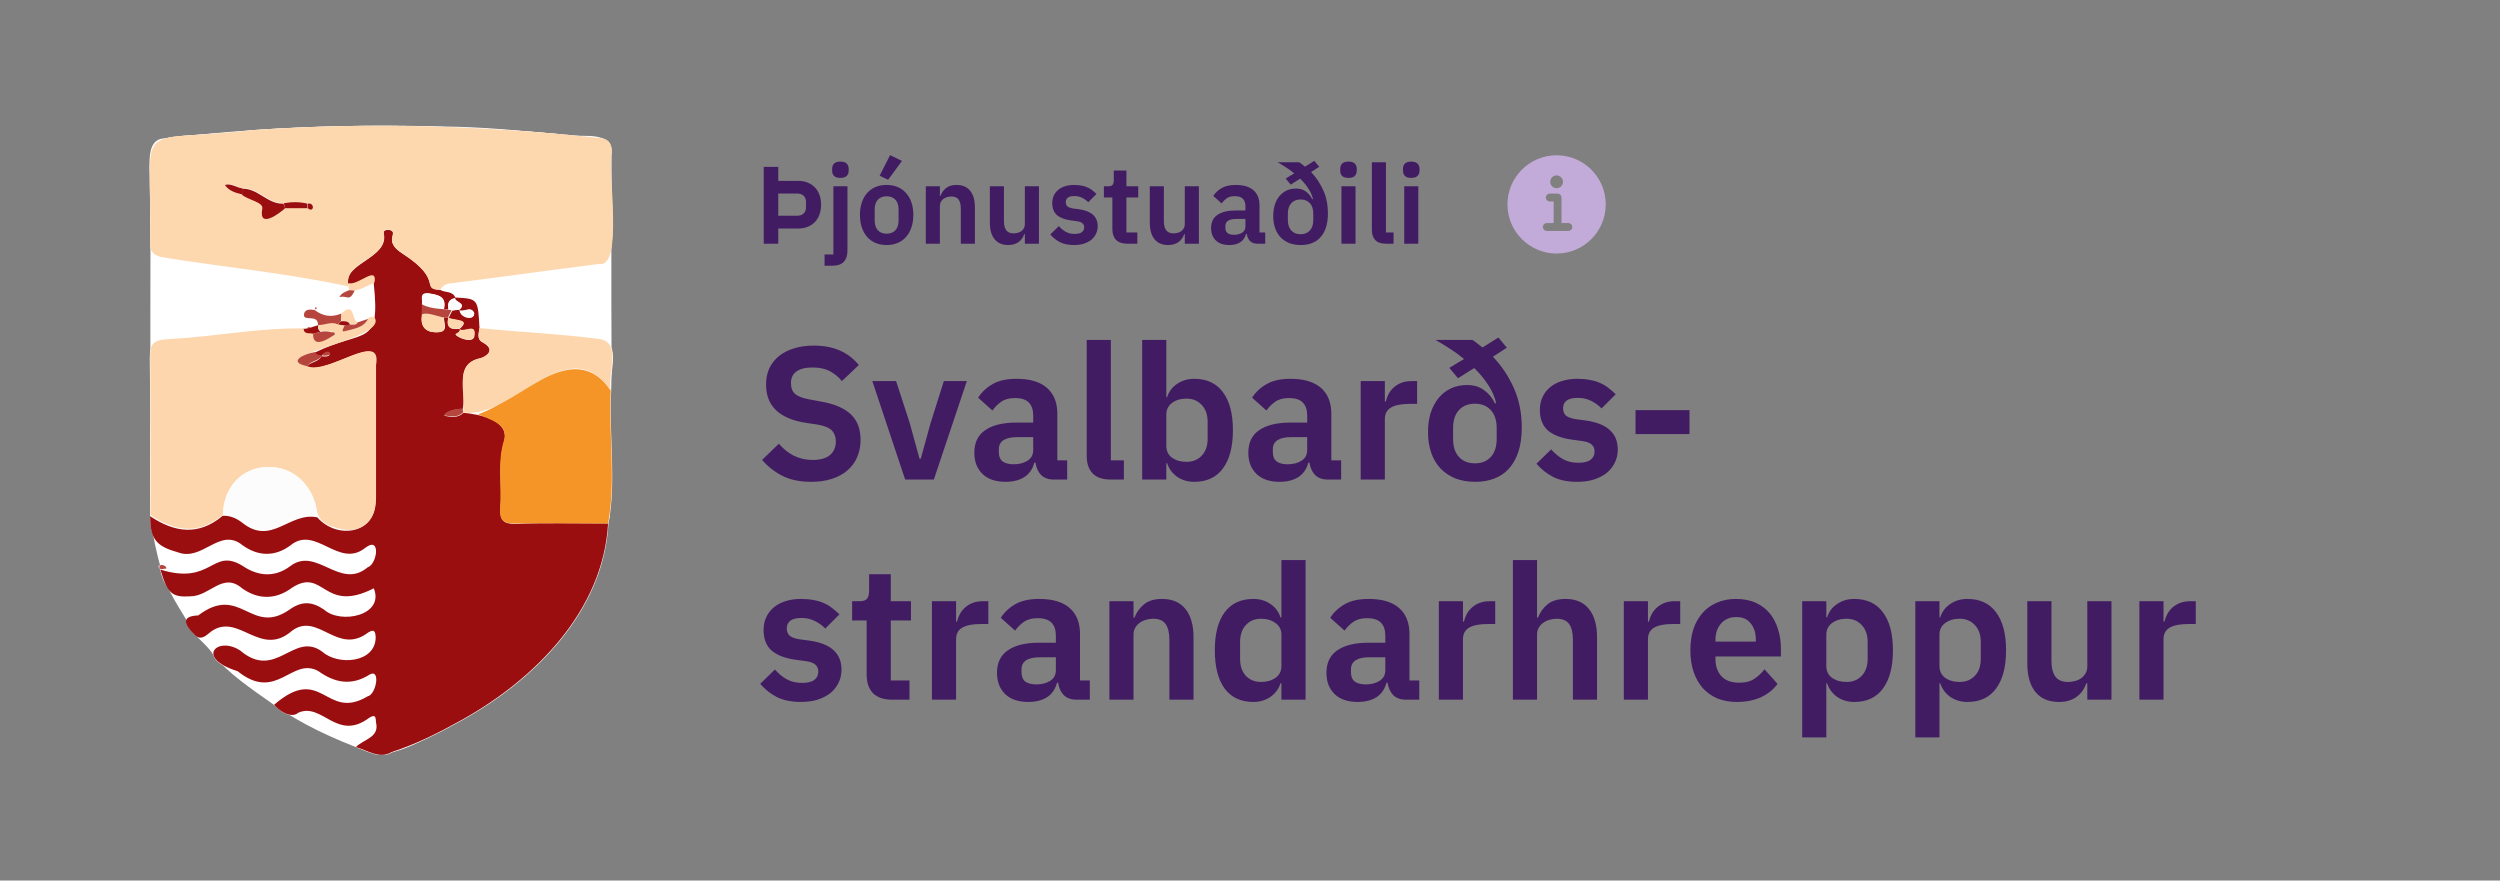 <svg width="318" height="112" viewBox="0 0 318 112" fill="none" xmlns="http://www.w3.org/2000/svg">
<rect x="0" y="0" width="318" height="112" fill="#808080" stroke="none"/>
<g clip-path="url(#clip0_2491:57913)">
<path d="M77.786 44.301C77.737 36.874 77.786 26.485 77.786 19.252C77.592 16.291 73.223 17.748 71.184 17.068C66.378 16.631 61.427 16.146 56.524 16.097C44.242 15.757 32.495 16.243 20.893 17.602C17.786 17.748 19.582 23.427 19.145 25.369C19.145 34.01 19.096 45.514 19.145 54.155L19.096 54.107C19.145 58.087 19 62.117 19.145 66.097C19.485 68.184 19.873 70.32 20.504 72.359H20.359C21.135 74.641 22.398 76.728 23.66 78.767C24.048 80.563 26.087 81.631 27.058 83.184C29.048 85.709 31.961 87.602 34.825 89.641C38.465 92.165 42.106 93.864 46.912 95.66L46.864 95.612C50.504 96.922 55.99 92.602 58.708 91.534C66.669 86.971 71.718 82.068 75.213 74.835C76.33 72.408 77.106 69.738 77.203 67.068C77.155 66.631 77.495 66.146 77.543 65.757C77.737 60.757 77.543 55.514 77.592 50.466H77.689C77.786 49.689 77.834 44.981 77.786 44.301Z" fill="white"/>
<path d="M39 41.777C33.126 41.728 27.252 42.893 21.379 43.184C19.631 43.282 19.049 43.718 19.049 45.515C19.146 52.214 19.097 58.864 19.097 65.563C19.097 68.427 19.874 69.398 22.544 70.126C25.748 71.437 27.932 66.874 30.845 69.252C32.786 70.66 34.971 70.757 36.913 69.301C40.165 66.582 43.029 72.408 46.524 69.544C48.514 68.087 47.981 71.68 46.767 72.068C43.223 74.981 40.262 69.301 36.913 71.922C32.981 75.272 30.408 69.495 27.058 71.777C25.214 73.184 23.175 73.136 21.087 72.262C20.99 71.631 19.68 71.777 20.359 72.359C21.136 76.534 24.194 76.388 26.864 74.786C28.175 73.767 29.34 73.67 30.796 74.738C34.971 78.379 37.495 72.068 41.039 74.738C43.32 76.631 45.311 75.515 47.544 74.786C49 78.233 43.369 79.398 41.233 77.505C39.68 76.437 38.369 76.388 36.816 77.505C31.864 80.903 30.699 74.107 25.214 78.233C22.932 78.33 23.466 79.447 24.777 80.709C26.524 82.068 27.738 77.796 30.845 80.272C35.019 83.67 37.349 77.893 40.699 80.078C44.34 83.282 47.883 78.718 47.786 81.049C47.786 84.301 43.029 84.689 40.99 82.893C39.728 81.971 38.514 81.825 37.252 82.796C35.019 84.495 32.786 84.398 30.553 82.796C27.689 80.951 24.728 83.718 30.214 85.418C35.214 89.447 37.058 83.573 40.505 85.418C42.592 86.971 44.728 87.311 47.01 85.854C47.738 85.369 47.786 85.854 47.835 86.388C48.175 89.155 43.757 90.272 41.961 88.816C39.874 87.311 38.029 87.262 36.136 88.913C35.748 89.252 34.825 89.107 34.922 89.689C35.408 90.369 37.058 91.534 37.981 90.709C40.99 89.301 42.835 94.398 46.961 91.388C47.786 90.806 47.835 91.34 47.883 91.971C48.272 93.864 46.33 94.058 45.311 95.078C46.864 95.563 48.32 96.631 49.874 95.709C53.029 94.689 55.99 93.184 58.854 91.582C68.078 86.437 76.767 77.748 77.398 66.631C78.418 61.194 77.447 55.32 77.738 49.738C77.301 47.748 79.243 43.67 76.379 43.233C71.281 42.553 66.136 42.311 61.039 41.825C60.748 37.99 60.748 37.99 57.883 37.845L57.932 37.893C57.592 36.971 56.621 37.262 55.99 36.874C56.33 36.194 56.913 36.097 57.592 36C63.806 35.223 69.971 34.349 76.184 33.573C79.291 34.107 77.204 21.825 77.786 19.301C77.786 18.233 77.35 17.651 76.233 17.553C61.718 16 47.058 15.515 32.398 16.534C16.427 18.33 19.34 14.544 19.097 30.806C19.049 32.165 19.631 32.602 20.845 32.796C28.66 34.107 36.573 34.786 44.34 36.485C44.388 36.631 44.388 36.777 44.388 36.922C43.951 37.165 43.417 37.311 43.175 37.796C44.146 37.505 44.388 38.476 45.117 36.971C46.087 37.019 46.718 36.243 47.592 36.048C47.786 37.505 47.738 38.913 47.592 40.369C47.301 40.272 47.01 40.32 46.816 40.612C43.903 42.214 45.796 38.087 43.466 39.883C42.204 40.417 41.087 40.223 40.019 39.398C40.165 39.349 40.262 39.301 40.408 39.252C40.311 39.204 40.262 39.155 40.165 39.107C40.117 39.204 40.068 39.349 40.068 39.447C39.485 39.349 38.806 39.349 38.709 40.029C38.66 40.952 40.505 39.883 40.505 41.34V41.388C40.165 41.485 39.874 41.583 39.534 41.68C39.291 41.534 39.146 41.631 39 41.777Z" fill="#FDFCFC"/>
<path d="M77.35 66.582C76.719 77.699 68.03 86.388 58.806 91.534C55.942 93.136 52.981 94.641 49.826 95.66C48.272 96.582 46.816 95.466 45.263 95.029C46.282 94.01 48.272 93.816 47.836 91.922C47.787 91.243 47.787 90.757 46.913 91.34C42.836 94.35 40.991 89.301 37.933 90.66C37.01 91.486 35.36 90.32 34.874 89.641C40.991 84.35 41.379 91.777 46.768 88.573C47.836 88.379 48.467 84.981 47.01 85.806C44.729 87.262 42.593 86.874 40.505 85.369C37.107 83.476 35.214 89.398 30.214 85.369C24.729 83.67 27.69 80.854 30.554 82.748C35.117 86.631 37.35 80.223 40.991 82.893C42.981 84.689 47.787 84.35 47.787 81.049C47.738 80.272 47.593 79.981 46.816 80.466C42.933 83.427 40.457 77.796 37.156 80.223C33.127 83.767 30.36 77.845 26.865 80.32C26.282 80.757 25.602 81.582 24.777 80.757C23.515 79.544 22.884 78.379 25.214 78.282C30.602 74.204 31.913 80.951 36.816 77.553C38.37 76.437 39.68 76.486 41.234 77.553C43.321 79.447 48.952 78.282 47.544 74.835C41.088 78.136 41.234 72.068 37.107 74.786C35.069 76.291 32.836 76.291 30.797 74.835C28.321 72.699 26.719 75.854 24.195 75.854C21.865 76 21.282 75.466 20.408 72.456C27.01 74.495 26.962 69.592 30.845 71.971C32.836 73.33 34.971 73.476 36.913 72.019C40.263 69.447 43.224 75.126 46.768 72.165C47.981 71.777 48.467 68.184 46.525 69.641C43.078 72.456 40.166 66.68 36.913 69.398C34.923 70.854 32.787 70.757 30.845 69.35C27.933 66.971 25.748 71.534 22.544 70.223C19.874 69.495 19.098 68.524 19.098 65.66C22.204 67.748 25.263 68.184 28.321 65.612C29.243 65.563 30.02 65.903 30.748 66.437C34.535 69.544 36.768 65.078 40.36 65.806C42.884 68.719 48.03 67.893 47.738 63.476C47.738 57.845 47.738 52.165 47.738 46.534C48.564 41.922 41.67 47.748 39.001 46.68C39.438 46 40.505 46.097 40.894 45.32C42.787 45.563 41.622 44.155 40.894 45.32C40.554 45.272 40.166 45.32 39.971 44.883C46.331 41.728 48.418 44.349 47.544 36.097C48.127 33.718 45.457 36.583 44.292 36.097C43.709 33.476 49.583 32.796 48.806 29.641C48.758 29.301 49.195 29.204 49.535 29.252C50.845 29.592 48.612 30.563 51.136 32.214C56.525 35.66 53.37 36.728 55.991 36.874C56.622 37.262 57.593 36.971 57.933 37.893C57.059 38.039 56.865 38.621 57.059 39.349C56.865 39.349 56.67 39.349 56.476 39.349C56.865 37.748 55.797 37.505 54.632 37.359C53.127 37.068 53.952 39.155 53.709 39.981C53.467 41.486 54.049 42.311 55.602 42.262C57.156 42.262 56.428 41.097 56.476 40.369C56.67 40.369 56.865 40.417 57.059 40.417C56.719 41.68 57.399 41.971 58.467 41.825C58.758 42.359 57.787 42.408 58.03 42.651C58.515 43.087 60.36 43.767 60.36 42.602C60.554 41.097 59.098 42.408 58.418 41.874C59.923 40.612 58.078 40.854 57.059 40.466C57.205 40.126 57.399 39.835 57.544 39.495C57.836 39.447 58.175 39.447 58.467 39.398C58.467 40.417 60.457 40.854 60.311 39.786C59.826 38.864 59.049 39.786 58.37 39.447C59.535 38.524 57.738 38.476 57.884 37.845C60.797 37.99 60.797 37.99 60.991 41.777C60.894 42.408 60.651 43.136 61.331 43.524C63.272 44.544 61.719 45.466 61.039 45.612C57.641 46.34 59.438 49.689 58.855 52.019C58.127 52.019 56.719 52.262 56.525 52.893C57.35 53.039 58.224 53.233 58.952 52.505C60.894 52.699 64.826 53.379 64.146 56.097C63.272 58.961 63.904 61.825 63.661 64.689C63.564 66.146 64.049 66.68 65.554 66.631C69.438 66.486 73.37 66.582 77.35 66.582Z" fill="#9B0E10"/>
<path d="M55.991 36.874C53.418 36.728 56.525 35.66 51.136 32.214C48.612 30.563 50.894 29.592 49.535 29.204C49.195 29.155 48.758 29.252 48.806 29.592C49.389 33.136 43.564 33.136 44.34 36.437C36.573 34.738 28.661 34.01 20.845 32.748C19.632 32.553 19.049 32.117 19.098 30.757C19.389 14.592 16.331 18.33 32.399 16.534C47.059 15.515 61.719 16 76.282 17.553C77.399 17.651 77.835 18.233 77.835 19.301C77.253 21.825 79.34 34.107 76.234 33.573C70.02 34.349 63.855 35.223 57.641 36C56.913 36.048 56.331 36.194 55.991 36.874ZM39.146 25.903C38.127 25.709 37.107 25.709 36.136 25.854C34.098 25.951 32.884 23.864 30.894 23.961C30.117 23.816 29.486 23.233 28.661 23.524C29.146 24.301 30.117 24.544 30.894 24.738C31.719 25.418 33.612 25.709 33.467 26.485C32.933 29.155 35.7 27.068 36.379 26.437C37.35 26.437 38.272 26.437 39.243 26.437C39.971 27.165 40.069 25.709 39.146 25.903Z" fill="#FDD7AE"/>
<path d="M47.592 40.32C49.728 43.136 33.417 45.175 39.096 46.583C41.766 47.699 48.66 41.874 47.834 46.437C47.834 52.068 47.834 57.748 47.834 63.379C47.834 66.631 45.504 68.184 42.398 67.019C40.504 66.631 40.213 64.981 39.825 63.379C37.349 56.971 28.32 58.767 28.368 65.466C25.31 68.087 22.203 67.602 19.145 65.515C19.145 58.816 19.194 52.165 19.096 45.466C19.048 43.621 19.631 43.233 21.427 43.136C27.155 42.845 32.883 41.68 38.66 41.777C38.757 42.553 39.436 42.311 39.873 42.408C39.825 44.398 41.815 43.039 42.64 42.505C42.737 42.117 41.087 41.971 40.795 42.165C40.553 41.922 40.407 41.68 40.504 41.291V41.243C41.621 41.097 42.689 40.903 43.805 41.34C43.854 41.631 43.223 42.262 43.902 42.068C44.922 41.777 46.232 41.68 46.815 40.515C47.009 40.272 47.252 40.272 47.592 40.32Z" fill="#FDD6AD"/>
<path d="M77.35 66.582C73.418 66.582 69.486 66.534 65.506 66.582C64.001 66.631 63.515 66.097 63.612 64.641C63.855 61.777 63.224 58.864 64.098 56.048C64.778 53.961 62.253 53.33 60.797 52.699C66.04 50.951 73.078 42.796 77.69 49.689C77.399 55.272 78.37 61.146 77.35 66.582Z" fill="#F59528"/>
<path d="M77.69 49.689C72.302 41.68 65.215 53.427 58.904 52.456C59.292 50.078 57.69 46.291 61.04 45.563C61.719 45.417 63.273 44.495 61.331 43.476C60.651 43.136 60.894 42.359 60.991 41.728C66.088 42.262 71.234 42.456 76.331 43.136C79.147 43.621 77.205 47.699 77.69 49.689Z" fill="#FDD6AD"/>
<path d="M42.933 41.243C42.108 40.854 41.282 41.388 40.457 41.34C40.457 39.883 38.613 40.952 38.661 40.029C38.71 39.349 39.389 39.301 40.02 39.447L39.972 39.398C41.04 40.223 42.156 40.417 43.418 39.883C43.418 40.223 43.418 40.515 43.37 40.854C43.273 40.952 43.127 41.097 42.933 41.243Z" fill="#B6463D"/>
<path d="M44.34 36.486C44.34 36.34 44.34 36.194 44.34 36C45.456 36.437 48.126 33.573 47.592 36C46.524 36.34 45.602 37.165 44.388 36.922C44.388 36.777 44.388 36.631 44.34 36.486Z" fill="#FDD6AD"/>
<path d="M43.418 40.806C43.418 40.466 43.418 40.175 43.467 39.835C45.214 38.282 44.68 40.854 45.505 40.951C45.311 41.388 44.874 41.194 44.535 41.243C44.292 40.806 43.855 40.854 43.418 40.806Z" fill="#FDD6AD"/>
<path d="M44.535 41.291C44.874 41.243 45.263 41.437 45.506 41C45.943 40.854 46.379 40.709 46.816 40.563C46.234 41.728 44.923 41.825 43.904 42.117C43.224 42.311 43.807 41.631 43.807 41.388C44.049 41.34 44.292 41.34 44.535 41.291Z" fill="#B6463D"/>
<path d="M44.387 36.922C44.63 36.922 44.873 36.922 45.116 36.971C44.387 38.476 44.193 37.505 43.174 37.796C43.416 37.262 43.95 37.117 44.387 36.922Z" fill="#B6463D"/>
<path d="M39.825 42.456C39.388 42.311 38.708 42.602 38.611 41.825C39.242 41.825 39.873 41.534 40.505 41.34C40.359 41.728 40.505 41.971 40.747 42.214C40.456 42.311 40.116 42.359 39.825 42.456Z" fill="#9B0E10"/>
<path d="M21.184 72.311C20.941 72.359 20.698 72.359 20.455 72.408C19.776 71.777 21.038 71.631 21.184 72.311Z" fill="#B6463D"/>
<path d="M39.485 41.68C39.34 41.728 39.146 41.777 39 41.825C39.146 41.631 39.291 41.534 39.485 41.68Z" fill="#B6463D"/>
<path d="M40.02 39.398C40.068 39.301 40.117 39.155 40.117 39.058C40.214 39.107 40.262 39.155 40.359 39.204C40.262 39.252 40.117 39.301 40.02 39.398C39.971 39.349 40.02 39.398 40.02 39.398Z" fill="#B6463D"/>
<path d="M28.369 65.466C28.709 57.068 39.777 57.602 40.408 65.66C36.816 64.932 34.534 69.398 30.796 66.291C30.068 65.806 29.291 65.466 28.369 65.466Z" fill="#FDFCFC"/>
<path d="M56.428 40.369C56.33 41.097 57.107 42.262 55.554 42.262C54 42.262 53.418 41.437 53.66 39.981C54.631 39.641 55.505 40.223 56.428 40.369Z" fill="#FDD7AE"/>
<path d="M53.66 38.718C53.806 38.184 53.223 37.117 54.583 37.311C55.748 37.505 56.816 37.748 56.427 39.301C55.456 39.447 54.583 39.058 53.66 38.718Z" fill="#FDFCFC"/>
<path d="M58.369 41.825C59.049 42.359 60.505 41.048 60.311 42.553C60.311 43.718 58.466 43.039 57.981 42.602C57.738 42.359 58.709 42.359 58.418 41.777L58.369 41.825Z" fill="#FDD6AD"/>
<path d="M39.096 46.583C36.427 46.048 38.708 44.981 40.067 44.786C40.261 45.175 40.65 45.175 40.99 45.223C40.553 45.951 39.533 45.854 39.096 46.583Z" fill="#B6463D"/>
<path d="M53.66 38.718C54.873 39.349 56.184 39.252 57.446 39.447C57.301 39.786 57.106 40.078 56.961 40.417C55.796 40.466 54.776 39.641 53.611 39.981C53.66 39.544 53.66 39.155 53.66 38.718Z" fill="#B6463D"/>
<path d="M57.008 40.417C58.077 40.806 59.921 40.563 58.368 41.825L58.416 41.777C57.348 41.971 56.717 41.68 57.008 40.417Z" fill="#FDD7AE"/>
<path d="M57.495 39.495C57.349 39.447 57.204 39.398 57.058 39.398C56.912 38.621 57.106 38.087 57.932 37.942L57.883 37.845C57.738 38.476 59.485 38.524 58.369 39.447L58.417 39.398C58.077 39.398 57.786 39.447 57.495 39.495Z" fill="#FDFCFC"/>
<path d="M58.855 51.971C58.855 52.117 58.904 52.311 58.904 52.456C58.176 53.184 57.35 52.942 56.477 52.845C56.719 52.214 58.127 51.971 58.855 51.971Z" fill="#B6463D"/>
<path d="M58.369 39.447C59 39.786 59.825 38.864 60.311 39.786C60.408 40.903 58.418 40.466 58.466 39.398C58.418 39.398 58.369 39.447 58.369 39.447Z" fill="#FDFCFC"/>
<path d="M40.99 45.223C41.718 44.01 42.835 45.417 40.99 45.223V45.223Z" fill="#B6463D"/>
<path d="M36.28 26.485C35.601 27.116 32.834 29.204 33.368 26.534C33.513 25.709 31.62 25.466 30.795 24.786C30.795 24.544 30.795 24.252 30.795 24.01C32.785 23.913 34.047 26 36.038 25.903C36.135 26.097 36.232 26.291 36.28 26.485Z" fill="#9B0E10"/>
<path d="M30.844 23.961C30.844 24.204 30.844 24.495 30.844 24.738C30.019 24.544 29.097 24.301 28.611 23.524C29.388 23.282 30.068 23.864 30.844 23.961Z" fill="#9B0E10"/>
<path d="M36.282 26.485C36.233 26.291 36.136 26.097 36.088 25.854C37.107 25.66 38.127 25.66 39.098 25.903C39.098 26.097 39.098 26.291 39.098 26.485C38.175 26.485 37.253 26.485 36.282 26.485Z" fill="#9B0E10"/>
<path d="M39.147 26.485C39.147 26.291 39.147 26.097 39.147 25.903C40.069 25.709 39.972 27.165 39.147 26.485Z" fill="#9B0E10"/>
<path d="M39.825 42.456C40.602 42.214 41.379 42.019 42.155 42.262C42.349 42.262 42.641 42.214 42.592 42.553C41.767 43.087 39.776 44.447 39.825 42.456Z" fill="#B6463D"/>
<path d="M44.534 41.291C44 41.437 43.466 41.388 42.98 41.243C43.126 41.097 43.272 40.952 43.417 40.854C43.854 40.854 44.291 40.806 44.534 41.291Z" fill="#9B0E10"/>
</g>
<path d="M97.148 31V21.228H98.996V23.006H101.544C101.992 23.006 102.393 23.081 102.748 23.23C103.112 23.379 103.42 23.589 103.672 23.86C103.924 24.121 104.115 24.439 104.246 24.812C104.377 25.176 104.442 25.582 104.442 26.03C104.442 26.478 104.377 26.889 104.246 27.262C104.115 27.635 103.924 27.957 103.672 28.228C103.42 28.489 103.112 28.695 102.748 28.844C102.393 28.993 101.992 29.068 101.544 29.068H98.996V31H97.148ZM98.996 27.444H101.376C101.731 27.444 102.011 27.351 102.216 27.164C102.421 26.977 102.524 26.707 102.524 26.352V25.708C102.524 25.353 102.421 25.083 102.216 24.896C102.011 24.709 101.731 24.616 101.376 24.616H98.996V27.444ZM106.005 23.692H107.797V31.882C107.797 32.498 107.643 32.969 107.335 33.296C107.027 33.632 106.537 33.8 105.865 33.8H104.885V32.372H106.005V23.692ZM106.901 22.628C106.527 22.628 106.257 22.544 106.089 22.376C105.93 22.208 105.851 21.993 105.851 21.732V21.452C105.851 21.191 105.93 20.976 106.089 20.808C106.257 20.64 106.527 20.556 106.901 20.556C107.265 20.556 107.531 20.64 107.699 20.808C107.867 20.976 107.951 21.191 107.951 21.452V21.732C107.951 21.993 107.867 22.208 107.699 22.376C107.531 22.544 107.265 22.628 106.901 22.628ZM112.772 31.168C112.249 31.168 111.778 31.079 111.358 30.902C110.947 30.725 110.593 30.468 110.294 30.132C110.005 29.796 109.781 29.395 109.622 28.928C109.463 28.452 109.384 27.92 109.384 27.332C109.384 26.744 109.463 26.217 109.622 25.75C109.781 25.283 110.005 24.887 110.294 24.56C110.593 24.224 110.947 23.967 111.358 23.79C111.778 23.613 112.249 23.524 112.772 23.524C113.295 23.524 113.766 23.613 114.186 23.79C114.606 23.967 114.961 24.224 115.25 24.56C115.549 24.887 115.777 25.283 115.936 25.75C116.095 26.217 116.174 26.744 116.174 27.332C116.174 27.92 116.095 28.452 115.936 28.928C115.777 29.395 115.549 29.796 115.25 30.132C114.961 30.468 114.606 30.725 114.186 30.902C113.766 31.079 113.295 31.168 112.772 31.168ZM112.772 29.726C113.248 29.726 113.621 29.581 113.892 29.292C114.163 29.003 114.298 28.578 114.298 28.018V26.66C114.298 26.109 114.163 25.689 113.892 25.4C113.621 25.111 113.248 24.966 112.772 24.966C112.305 24.966 111.937 25.111 111.666 25.4C111.395 25.689 111.26 26.109 111.26 26.66V28.018C111.26 28.578 111.395 29.003 111.666 29.292C111.937 29.581 112.305 29.726 112.772 29.726ZM112.968 22.866L111.89 22.348L113.22 19.73L114.732 20.472L112.968 22.866ZM117.763 31V23.692H119.555V24.91H119.625C119.774 24.518 120.007 24.191 120.325 23.93C120.651 23.659 121.099 23.524 121.669 23.524C122.425 23.524 123.003 23.771 123.405 24.266C123.806 24.761 124.007 25.465 124.007 26.38V31H122.215V26.562C122.215 26.039 122.121 25.647 121.935 25.386C121.748 25.125 121.44 24.994 121.011 24.994C120.824 24.994 120.642 25.022 120.465 25.078C120.297 25.125 120.143 25.199 120.003 25.302C119.872 25.395 119.765 25.517 119.681 25.666C119.597 25.806 119.555 25.974 119.555 26.17V31H117.763ZM130.361 29.782H130.291C130.226 29.969 130.137 30.146 130.025 30.314C129.922 30.473 129.787 30.617 129.619 30.748C129.46 30.879 129.264 30.981 129.031 31.056C128.807 31.131 128.546 31.168 128.247 31.168C127.491 31.168 126.912 30.921 126.511 30.426C126.11 29.931 125.909 29.227 125.909 28.312V23.692H127.701V28.13C127.701 28.634 127.799 29.021 127.995 29.292C128.191 29.553 128.504 29.684 128.933 29.684C129.11 29.684 129.283 29.661 129.451 29.614C129.628 29.567 129.782 29.497 129.913 29.404C130.044 29.301 130.151 29.18 130.235 29.04C130.319 28.891 130.361 28.718 130.361 28.522V23.692H132.153V31H130.361V29.782ZM136.618 31.168C135.918 31.168 135.33 31.051 134.854 30.818C134.378 30.575 133.958 30.244 133.594 29.824L134.686 28.76C134.956 29.068 135.25 29.311 135.568 29.488C135.894 29.665 136.268 29.754 136.688 29.754C137.117 29.754 137.425 29.679 137.612 29.53C137.808 29.381 137.906 29.175 137.906 28.914C137.906 28.699 137.836 28.531 137.696 28.41C137.565 28.279 137.336 28.191 137.01 28.144L136.282 28.046C135.488 27.943 134.882 27.719 134.462 27.374C134.051 27.019 133.846 26.506 133.846 25.834C133.846 25.479 133.911 25.162 134.042 24.882C134.172 24.593 134.359 24.35 134.602 24.154C134.844 23.949 135.134 23.795 135.47 23.692C135.815 23.58 136.198 23.524 136.618 23.524C136.972 23.524 137.285 23.552 137.556 23.608C137.836 23.655 138.088 23.729 138.312 23.832C138.536 23.925 138.741 24.047 138.928 24.196C139.114 24.336 139.296 24.495 139.474 24.672L138.424 25.722C138.209 25.498 137.952 25.311 137.654 25.162C137.355 25.013 137.028 24.938 136.674 24.938C136.282 24.938 135.997 25.008 135.82 25.148C135.652 25.288 135.568 25.47 135.568 25.694C135.568 25.937 135.638 26.123 135.778 26.254C135.927 26.375 136.174 26.464 136.52 26.52L137.262 26.618C138.839 26.842 139.628 27.561 139.628 28.774C139.628 29.129 139.553 29.455 139.404 29.754C139.264 30.043 139.063 30.295 138.802 30.51C138.54 30.715 138.223 30.879 137.85 31C137.486 31.112 137.075 31.168 136.618 31.168ZM143.382 31C142.766 31 142.295 30.841 141.968 30.524C141.651 30.197 141.492 29.735 141.492 29.138V25.12H140.414V23.692H140.974C141.245 23.692 141.427 23.631 141.52 23.51C141.623 23.379 141.674 23.188 141.674 22.936V21.69H143.284V23.692H144.782V25.12H143.284V29.572H144.67V31H143.382ZM150.705 29.782H150.635C150.569 29.969 150.481 30.146 150.369 30.314C150.266 30.473 150.131 30.617 149.963 30.748C149.804 30.879 149.608 30.981 149.375 31.056C149.151 31.131 148.889 31.168 148.591 31.168C147.835 31.168 147.256 30.921 146.855 30.426C146.453 29.931 146.253 29.227 146.253 28.312V23.692H148.045V28.13C148.045 28.634 148.143 29.021 148.339 29.292C148.535 29.553 148.847 29.684 149.277 29.684C149.454 29.684 149.627 29.661 149.795 29.614C149.972 29.567 150.126 29.497 150.257 29.404C150.387 29.301 150.495 29.18 150.579 29.04C150.663 28.891 150.705 28.718 150.705 28.522V23.692H152.497V31H150.705V29.782ZM159.943 31C159.551 31 159.239 30.888 159.005 30.664C158.781 30.431 158.641 30.123 158.585 29.74H158.501C158.38 30.216 158.133 30.575 157.759 30.818C157.386 31.051 156.924 31.168 156.373 31.168C155.627 31.168 155.053 30.972 154.651 30.58C154.25 30.188 154.049 29.665 154.049 29.012C154.049 28.256 154.32 27.696 154.861 27.332C155.403 26.959 156.173 26.772 157.171 26.772H158.417V26.24C158.417 25.829 158.31 25.512 158.095 25.288C157.881 25.064 157.535 24.952 157.059 24.952C156.639 24.952 156.299 25.045 156.037 25.232C155.785 25.409 155.571 25.624 155.393 25.876L154.329 24.924C154.6 24.504 154.959 24.168 155.407 23.916C155.855 23.655 156.448 23.524 157.185 23.524C158.175 23.524 158.926 23.748 159.439 24.196C159.953 24.644 160.209 25.288 160.209 26.128V29.572H160.937V31H159.943ZM156.975 29.866C157.377 29.866 157.717 29.777 157.997 29.6C158.277 29.423 158.417 29.161 158.417 28.816V27.85H157.269C156.336 27.85 155.869 28.149 155.869 28.746V28.984C155.869 29.283 155.963 29.507 156.149 29.656C156.345 29.796 156.621 29.866 156.975 29.866ZM167.806 21.214L166.77 21.886C167.414 22.558 167.932 23.333 168.324 24.21C168.716 25.087 168.912 26.063 168.912 27.136C168.912 27.827 168.828 28.429 168.66 28.942C168.492 29.446 168.254 29.866 167.946 30.202C167.647 30.529 167.288 30.771 166.868 30.93C166.448 31.089 165.981 31.168 165.468 31.168C164.917 31.168 164.422 31.084 163.984 30.916C163.554 30.739 163.186 30.491 162.878 30.174C162.579 29.857 162.35 29.469 162.192 29.012C162.033 28.555 161.954 28.046 161.954 27.486C161.954 26.963 162.019 26.487 162.15 26.058C162.29 25.629 162.486 25.26 162.738 24.952C162.99 24.644 163.293 24.406 163.648 24.238C164.012 24.07 164.413 23.986 164.852 23.986C165.356 23.986 165.776 24.112 166.112 24.364C166.457 24.607 166.728 24.938 166.924 25.358L167.008 25.316C166.896 24.84 166.695 24.387 166.406 23.958C166.126 23.529 165.785 23.118 165.384 22.726L164.18 23.482L163.536 22.712L164.628 22.054C164.301 21.783 163.956 21.531 163.592 21.298C163.237 21.065 162.878 20.845 162.514 20.64H165.244C165.374 20.715 165.5 20.803 165.622 20.906C165.743 20.999 165.869 21.097 166 21.2L167.176 20.458L167.806 21.214ZM165.44 29.796C165.934 29.796 166.326 29.637 166.616 29.32C166.905 29.003 167.05 28.559 167.05 27.99V27.178C167.05 26.609 166.905 26.165 166.616 25.848C166.326 25.531 165.934 25.372 165.44 25.372C164.936 25.372 164.539 25.531 164.25 25.848C163.96 26.165 163.816 26.609 163.816 27.178V27.99C163.816 28.559 163.96 29.003 164.25 29.32C164.539 29.637 164.936 29.796 165.44 29.796ZM171.528 22.628C171.154 22.628 170.884 22.544 170.716 22.376C170.557 22.208 170.478 21.993 170.478 21.732V21.452C170.478 21.191 170.557 20.976 170.716 20.808C170.884 20.64 171.154 20.556 171.528 20.556C171.892 20.556 172.158 20.64 172.326 20.808C172.494 20.976 172.578 21.191 172.578 21.452V21.732C172.578 21.993 172.494 22.208 172.326 22.376C172.158 22.544 171.892 22.628 171.528 22.628ZM170.632 23.692H172.424V31H170.632V23.692ZM176.293 31C175.677 31 175.224 30.846 174.935 30.538C174.646 30.23 174.501 29.796 174.501 29.236V20.64H176.293V29.572H177.259V31H176.293ZM179.512 22.628C179.139 22.628 178.868 22.544 178.7 22.376C178.541 22.208 178.462 21.993 178.462 21.732V21.452C178.462 21.191 178.541 20.976 178.7 20.808C178.868 20.64 179.139 20.556 179.512 20.556C179.876 20.556 180.142 20.64 180.31 20.808C180.478 20.976 180.562 21.191 180.562 21.452V21.732C180.562 21.993 180.478 22.208 180.31 22.376C180.142 22.544 179.876 22.628 179.512 22.628ZM178.616 23.692H180.408V31H178.616V23.692Z" fill="#421C63"/>
<path d="M198 19.75C194.554 19.75 191.75 22.554 191.75 26C191.75 29.446 194.554 32.25 198 32.25C201.446 32.25 204.25 29.446 204.25 26C204.25 22.554 201.446 19.75 198 19.75ZM198 22.312C198.449 22.312 198.812 22.676 198.812 23.125C198.812 23.574 198.449 23.938 198 23.938C197.551 23.938 197.188 23.574 197.188 23.125C197.188 22.676 197.551 22.312 198 22.312ZM199.5 29.375H196.75C196.474 29.375 196.25 29.151 196.25 28.875C196.25 28.599 196.474 28.375 196.75 28.375H197.625V25.625H197.125C196.849 25.625 196.625 25.401 196.625 25.125C196.625 24.849 196.849 24.625 197.125 24.625H198.125C198.401 24.625 198.625 24.849 198.625 25.125V28.375H199.5C199.776 28.375 200 28.599 200 28.875C200 29.151 199.776 29.375 199.5 29.375Z" fill="#C3ABD9"/>
<path d="M103.176 61.288C101.736 61.288 100.512 61.032 99.504 60.52C98.512 60.008 97.656 59.336 96.936 58.504L99.072 56.44C99.648 57.112 100.288 57.624 100.992 57.976C101.712 58.328 102.504 58.504 103.368 58.504C104.344 58.504 105.08 58.296 105.576 57.88C106.072 57.448 106.32 56.872 106.32 56.152C106.32 55.592 106.16 55.136 105.84 54.784C105.52 54.432 104.92 54.176 104.04 54.016L102.456 53.776C99.112 53.248 97.44 51.624 97.44 48.904C97.44 48.152 97.576 47.472 97.848 46.864C98.136 46.256 98.544 45.736 99.072 45.304C99.6 44.872 100.232 44.544 100.968 44.32C101.72 44.08 102.568 43.96 103.512 43.96C104.776 43.96 105.88 44.168 106.824 44.584C107.768 45 108.576 45.616 109.248 46.432L107.088 48.472C106.672 47.96 106.168 47.544 105.576 47.224C104.984 46.904 104.24 46.744 103.344 46.744C102.432 46.744 101.744 46.92 101.28 47.272C100.832 47.608 100.608 48.088 100.608 48.712C100.608 49.352 100.792 49.824 101.16 50.128C101.528 50.432 102.12 50.656 102.936 50.8L104.496 51.088C106.192 51.392 107.44 51.936 108.24 52.72C109.056 53.488 109.464 54.568 109.464 55.96C109.464 56.76 109.32 57.488 109.032 58.144C108.76 58.784 108.352 59.344 107.808 59.824C107.28 60.288 106.624 60.648 105.84 60.904C105.072 61.16 104.184 61.288 103.176 61.288ZM115.136 61L110.96 48.472H113.984L115.736 53.872L116.96 58.336H117.128L118.352 53.872L120.056 48.472H122.984L118.784 61H115.136ZM134.039 61C133.367 61 132.831 60.808 132.431 60.424C132.047 60.024 131.807 59.496 131.711 58.84H131.567C131.359 59.656 130.935 60.272 130.295 60.688C129.655 61.088 128.863 61.288 127.919 61.288C126.639 61.288 125.655 60.952 124.967 60.28C124.279 59.608 123.935 58.712 123.935 57.592C123.935 56.296 124.399 55.336 125.327 54.712C126.255 54.072 127.575 53.752 129.287 53.752H131.423V52.84C131.423 52.136 131.239 51.592 130.871 51.208C130.503 50.824 129.911 50.632 129.095 50.632C128.375 50.632 127.791 50.792 127.343 51.112C126.911 51.416 126.543 51.784 126.239 52.216L124.415 50.584C124.879 49.864 125.495 49.288 126.263 48.856C127.031 48.408 128.047 48.184 129.311 48.184C131.007 48.184 132.295 48.568 133.175 49.336C134.055 50.104 134.495 51.208 134.495 52.648V58.552H135.743V61H134.039ZM128.951 59.056C129.639 59.056 130.223 58.904 130.703 58.6C131.183 58.296 131.423 57.848 131.423 57.256V55.6H129.455C127.855 55.6 127.055 56.112 127.055 57.136V57.544C127.055 58.056 127.215 58.44 127.535 58.696C127.871 58.936 128.343 59.056 128.951 59.056ZM141.301 61C140.245 61 139.469 60.736 138.973 60.208C138.477 59.68 138.229 58.936 138.229 57.976V43.24H141.301V58.552H142.957V61H141.301ZM145.284 43.24H148.356V50.536H148.452C148.676 49.816 149.1 49.248 149.724 48.832C150.348 48.4 151.076 48.184 151.908 48.184C153.508 48.184 154.724 48.752 155.556 49.888C156.404 51.008 156.828 52.616 156.828 54.712C156.828 56.824 156.404 58.448 155.556 59.584C154.724 60.72 153.508 61.288 151.908 61.288C151.076 61.288 150.348 61.072 149.724 60.64C149.116 60.208 148.692 59.632 148.452 58.912H148.356V61H145.284V43.24ZM150.924 58.744C151.724 58.744 152.372 58.48 152.868 57.952C153.364 57.424 153.612 56.712 153.612 55.816V53.656C153.612 52.76 153.364 52.048 152.868 51.52C152.372 50.976 151.724 50.704 150.924 50.704C150.188 50.704 149.572 50.888 149.076 51.256C148.596 51.624 148.356 52.112 148.356 52.72V56.704C148.356 57.36 148.596 57.864 149.076 58.216C149.572 58.568 150.188 58.744 150.924 58.744ZM168.89 61C168.218 61 167.682 60.808 167.282 60.424C166.898 60.024 166.658 59.496 166.562 58.84H166.418C166.21 59.656 165.786 60.272 165.146 60.688C164.506 61.088 163.714 61.288 162.77 61.288C161.49 61.288 160.506 60.952 159.818 60.28C159.13 59.608 158.786 58.712 158.786 57.592C158.786 56.296 159.25 55.336 160.178 54.712C161.106 54.072 162.426 53.752 164.138 53.752H166.274V52.84C166.274 52.136 166.09 51.592 165.722 51.208C165.354 50.824 164.762 50.632 163.946 50.632C163.226 50.632 162.642 50.792 162.194 51.112C161.762 51.416 161.394 51.784 161.09 52.216L159.266 50.584C159.73 49.864 160.346 49.288 161.114 48.856C161.882 48.408 162.898 48.184 164.162 48.184C165.858 48.184 167.146 48.568 168.026 49.336C168.906 50.104 169.346 51.208 169.346 52.648V58.552H170.594V61H168.89ZM163.802 59.056C164.49 59.056 165.074 58.904 165.554 58.6C166.034 58.296 166.274 57.848 166.274 57.256V55.6H164.306C162.706 55.6 161.906 56.112 161.906 57.136V57.544C161.906 58.056 162.066 58.44 162.386 58.696C162.722 58.936 163.194 59.056 163.802 59.056ZM173.081 61V48.472H176.153V51.064H176.273C176.353 50.728 176.473 50.408 176.633 50.104C176.809 49.784 177.033 49.504 177.305 49.264C177.577 49.024 177.897 48.832 178.265 48.688C178.649 48.544 179.089 48.472 179.585 48.472H180.257V51.376H179.297C178.257 51.376 177.473 51.528 176.945 51.832C176.417 52.136 176.153 52.632 176.153 53.32V61H173.081ZM191.673 44.224L189.897 45.376C191.001 46.528 191.889 47.856 192.561 49.36C193.233 50.864 193.569 52.536 193.569 54.376C193.569 55.56 193.425 56.592 193.137 57.472C192.849 58.336 192.441 59.056 191.913 59.632C191.401 60.192 190.785 60.608 190.065 60.88C189.345 61.152 188.545 61.288 187.665 61.288C186.721 61.288 185.873 61.144 185.121 60.856C184.385 60.552 183.753 60.128 183.225 59.584C182.713 59.04 182.321 58.376 182.049 57.592C181.777 56.808 181.641 55.936 181.641 54.976C181.641 54.08 181.753 53.264 181.977 52.528C182.217 51.792 182.553 51.16 182.985 50.632C183.417 50.104 183.937 49.696 184.545 49.408C185.169 49.12 185.857 48.976 186.609 48.976C187.473 48.976 188.193 49.192 188.769 49.624C189.361 50.04 189.825 50.608 190.161 51.328L190.305 51.256C190.113 50.44 189.769 49.664 189.273 48.928C188.793 48.192 188.209 47.488 187.521 46.816L185.457 48.112L184.353 46.792L186.225 45.664C185.665 45.2 185.073 44.768 184.449 44.368C183.841 43.968 183.225 43.592 182.601 43.24H187.281C187.505 43.368 187.721 43.52 187.929 43.696C188.137 43.856 188.353 44.024 188.577 44.2L190.593 42.928L191.673 44.224ZM187.617 58.936C188.465 58.936 189.137 58.664 189.633 58.12C190.129 57.576 190.377 56.816 190.377 55.84V54.448C190.377 53.472 190.129 52.712 189.633 52.168C189.137 51.624 188.465 51.352 187.617 51.352C186.753 51.352 186.073 51.624 185.577 52.168C185.081 52.712 184.833 53.472 184.833 54.448V55.84C184.833 56.816 185.081 57.576 185.577 58.12C186.073 58.664 186.753 58.936 187.617 58.936ZM200.622 61.288C199.422 61.288 198.414 61.088 197.598 60.688C196.782 60.272 196.062 59.704 195.438 58.984L197.31 57.16C197.774 57.688 198.278 58.104 198.822 58.408C199.382 58.712 200.022 58.864 200.742 58.864C201.478 58.864 202.006 58.736 202.326 58.48C202.662 58.224 202.83 57.872 202.83 57.424C202.83 57.056 202.71 56.768 202.47 56.56C202.246 56.336 201.854 56.184 201.294 56.104L200.046 55.936C198.686 55.76 197.646 55.376 196.926 54.784C196.222 54.176 195.87 53.296 195.87 52.144C195.87 51.536 195.982 50.992 196.206 50.512C196.43 50.016 196.75 49.6 197.166 49.264C197.582 48.912 198.078 48.648 198.654 48.472C199.246 48.28 199.902 48.184 200.622 48.184C201.23 48.184 201.766 48.232 202.23 48.328C202.71 48.408 203.142 48.536 203.526 48.712C203.91 48.872 204.262 49.08 204.582 49.336C204.902 49.576 205.214 49.848 205.518 50.152L203.718 51.952C203.35 51.568 202.91 51.248 202.398 50.992C201.886 50.736 201.326 50.608 200.718 50.608C200.046 50.608 199.558 50.728 199.254 50.968C198.966 51.208 198.822 51.52 198.822 51.904C198.822 52.32 198.942 52.64 199.182 52.864C199.438 53.072 199.862 53.224 200.454 53.32L201.726 53.488C204.43 53.872 205.782 55.104 205.782 57.184C205.782 57.792 205.654 58.352 205.398 58.864C205.158 59.36 204.814 59.792 204.366 60.16C203.918 60.512 203.374 60.792 202.734 61C202.11 61.192 201.406 61.288 200.622 61.288ZM208.04 55.216V52.168H214.904V55.216H208.04ZM101.88 89.288C100.68 89.288 99.672 89.088 98.856 88.688C98.04 88.272 97.32 87.704 96.696 86.984L98.568 85.16C99.032 85.688 99.536 86.104 100.08 86.408C100.64 86.712 101.28 86.864 102 86.864C102.736 86.864 103.264 86.736 103.584 86.48C103.92 86.224 104.088 85.872 104.088 85.424C104.088 85.056 103.968 84.768 103.728 84.56C103.504 84.336 103.112 84.184 102.552 84.104L101.304 83.936C99.944 83.76 98.904 83.376 98.184 82.784C97.48 82.176 97.128 81.296 97.128 80.144C97.128 79.536 97.24 78.992 97.464 78.512C97.688 78.016 98.008 77.6 98.424 77.264C98.84 76.912 99.336 76.648 99.912 76.472C100.504 76.28 101.16 76.184 101.88 76.184C102.488 76.184 103.024 76.232 103.488 76.328C103.968 76.408 104.4 76.536 104.784 76.712C105.168 76.872 105.52 77.08 105.84 77.336C106.16 77.576 106.472 77.848 106.776 78.152L104.976 79.952C104.608 79.568 104.168 79.248 103.656 78.992C103.144 78.736 102.584 78.608 101.976 78.608C101.304 78.608 100.816 78.728 100.512 78.968C100.224 79.208 100.08 79.52 100.08 79.904C100.08 80.32 100.2 80.64 100.44 80.864C100.696 81.072 101.12 81.224 101.712 81.32L102.984 81.488C105.688 81.872 107.04 83.104 107.04 85.184C107.04 85.792 106.912 86.352 106.656 86.864C106.416 87.36 106.072 87.792 105.624 88.16C105.176 88.512 104.632 88.792 103.992 89C103.368 89.192 102.664 89.288 101.88 89.288ZM113.477 89C112.421 89 111.613 88.728 111.053 88.184C110.509 87.624 110.237 86.832 110.237 85.808V78.92H108.389V76.472H109.349C109.813 76.472 110.125 76.368 110.285 76.16C110.461 75.936 110.549 75.608 110.549 75.176V73.04H113.309V76.472H115.877V78.92H113.309V86.552H115.685V89H113.477ZM118.542 89V76.472H121.614V79.064H121.734C121.814 78.728 121.934 78.408 122.094 78.104C122.27 77.784 122.494 77.504 122.766 77.264C123.038 77.024 123.358 76.832 123.726 76.688C124.11 76.544 124.55 76.472 125.046 76.472H125.718V79.376H124.758C123.718 79.376 122.934 79.528 122.406 79.832C121.878 80.136 121.614 80.632 121.614 81.32V89H118.542ZM136.922 89C136.25 89 135.714 88.808 135.314 88.424C134.93 88.024 134.69 87.496 134.594 86.84H134.45C134.242 87.656 133.818 88.272 133.178 88.688C132.538 89.088 131.746 89.288 130.802 89.288C129.522 89.288 128.538 88.952 127.85 88.28C127.162 87.608 126.818 86.712 126.818 85.592C126.818 84.296 127.282 83.336 128.21 82.712C129.138 82.072 130.458 81.752 132.17 81.752H134.306V80.84C134.306 80.136 134.122 79.592 133.754 79.208C133.386 78.824 132.794 78.632 131.978 78.632C131.258 78.632 130.674 78.792 130.226 79.112C129.794 79.416 129.426 79.784 129.122 80.216L127.298 78.584C127.762 77.864 128.378 77.288 129.146 76.856C129.914 76.408 130.93 76.184 132.194 76.184C133.89 76.184 135.178 76.568 136.058 77.336C136.938 78.104 137.378 79.208 137.378 80.648V86.552H138.626V89H136.922ZM131.834 87.056C132.522 87.056 133.106 86.904 133.586 86.6C134.066 86.296 134.306 85.848 134.306 85.256V83.6H132.338C130.738 83.6 129.938 84.112 129.938 85.136V85.544C129.938 86.056 130.098 86.44 130.418 86.696C130.754 86.936 131.226 87.056 131.834 87.056ZM141.112 89V76.472H144.184V78.56H144.304C144.56 77.888 144.96 77.328 145.504 76.88C146.064 76.416 146.832 76.184 147.808 76.184C149.104 76.184 150.096 76.608 150.784 77.456C151.472 78.304 151.816 79.512 151.816 81.08V89H148.744V81.392C148.744 80.496 148.584 79.824 148.264 79.376C147.944 78.928 147.416 78.704 146.68 78.704C146.36 78.704 146.048 78.752 145.744 78.848C145.456 78.928 145.192 79.056 144.952 79.232C144.728 79.392 144.544 79.6 144.4 79.856C144.256 80.096 144.184 80.384 144.184 80.72V89H141.112ZM162.997 86.912H162.877C162.653 87.632 162.229 88.208 161.605 88.64C160.981 89.072 160.253 89.288 159.421 89.288C157.837 89.288 156.621 88.72 155.773 87.584C154.941 86.448 154.525 84.824 154.525 82.712C154.525 80.616 154.941 79.008 155.773 77.888C156.621 76.752 157.837 76.184 159.421 76.184C160.253 76.184 160.981 76.4 161.605 76.832C162.229 77.248 162.653 77.816 162.877 78.536H162.997V71.24H166.069V89H162.997V86.912ZM160.405 86.744C161.141 86.744 161.757 86.568 162.253 86.216C162.749 85.864 162.997 85.36 162.997 84.704V80.72C162.997 80.112 162.749 79.624 162.253 79.256C161.757 78.888 161.141 78.704 160.405 78.704C159.605 78.704 158.957 78.976 158.461 79.52C157.981 80.048 157.741 80.76 157.741 81.656V83.816C157.741 84.712 157.981 85.424 158.461 85.952C158.957 86.48 159.605 86.744 160.405 86.744ZM178.828 89C178.156 89 177.62 88.808 177.22 88.424C176.836 88.024 176.596 87.496 176.5 86.84H176.356C176.148 87.656 175.724 88.272 175.084 88.688C174.444 89.088 173.652 89.288 172.708 89.288C171.428 89.288 170.444 88.952 169.756 88.28C169.068 87.608 168.724 86.712 168.724 85.592C168.724 84.296 169.188 83.336 170.116 82.712C171.044 82.072 172.364 81.752 174.076 81.752H176.212V80.84C176.212 80.136 176.028 79.592 175.66 79.208C175.292 78.824 174.7 78.632 173.884 78.632C173.164 78.632 172.58 78.792 172.132 79.112C171.7 79.416 171.332 79.784 171.028 80.216L169.204 78.584C169.668 77.864 170.284 77.288 171.052 76.856C171.82 76.408 172.836 76.184 174.1 76.184C175.796 76.184 177.084 76.568 177.964 77.336C178.844 78.104 179.284 79.208 179.284 80.648V86.552H180.532V89H178.828ZM173.74 87.056C174.428 87.056 175.012 86.904 175.492 86.6C175.972 86.296 176.212 85.848 176.212 85.256V83.6H174.244C172.644 83.6 171.844 84.112 171.844 85.136V85.544C171.844 86.056 172.004 86.44 172.324 86.696C172.66 86.936 173.132 87.056 173.74 87.056ZM183.018 89V76.472H186.09V79.064H186.21C186.29 78.728 186.41 78.408 186.57 78.104C186.746 77.784 186.97 77.504 187.242 77.264C187.514 77.024 187.834 76.832 188.202 76.688C188.586 76.544 189.026 76.472 189.522 76.472H190.194V79.376H189.234C188.194 79.376 187.41 79.528 186.882 79.832C186.354 80.136 186.09 80.632 186.09 81.32V89H183.018ZM192.44 71.24H195.512V78.56H195.632C195.888 77.888 196.288 77.328 196.832 76.88C197.392 76.416 198.16 76.184 199.136 76.184C200.432 76.184 201.424 76.608 202.112 77.456C202.8 78.304 203.144 79.512 203.144 81.08V89H200.072V81.392C200.072 80.496 199.912 79.824 199.592 79.376C199.272 78.928 198.744 78.704 198.008 78.704C197.688 78.704 197.376 78.752 197.072 78.848C196.784 78.928 196.52 79.056 196.28 79.232C196.056 79.392 195.872 79.6 195.728 79.856C195.584 80.096 195.512 80.384 195.512 80.72V89H192.44V71.24ZM206.549 89V76.472H209.621V79.064H209.741C209.821 78.728 209.941 78.408 210.101 78.104C210.277 77.784 210.501 77.504 210.773 77.264C211.045 77.024 211.365 76.832 211.733 76.688C212.117 76.544 212.557 76.472 213.053 76.472H213.725V79.376H212.765C211.725 79.376 210.941 79.528 210.413 79.832C209.885 80.136 209.621 80.632 209.621 81.32V89H206.549ZM220.918 89.288C219.99 89.288 219.158 89.136 218.422 88.832C217.702 88.512 217.086 88.072 216.574 87.512C216.078 86.936 215.694 86.248 215.422 85.448C215.15 84.632 215.014 83.72 215.014 82.712C215.014 81.72 215.142 80.824 215.398 80.024C215.67 79.224 216.054 78.544 216.55 77.984C217.046 77.408 217.654 76.968 218.374 76.664C219.094 76.344 219.91 76.184 220.822 76.184C221.798 76.184 222.646 76.352 223.366 76.688C224.086 77.024 224.678 77.48 225.142 78.056C225.606 78.632 225.95 79.304 226.174 80.072C226.414 80.824 226.534 81.632 226.534 82.496V83.504H218.206V83.816C218.206 84.728 218.462 85.464 218.974 86.024C219.486 86.568 220.246 86.84 221.254 86.84C222.022 86.84 222.646 86.68 223.126 86.36C223.622 86.04 224.062 85.632 224.446 85.136L226.102 86.984C225.59 87.704 224.886 88.272 223.99 88.688C223.11 89.088 222.086 89.288 220.918 89.288ZM220.87 78.488C220.054 78.488 219.406 78.76 218.926 79.304C218.446 79.848 218.206 80.552 218.206 81.416V81.608H223.342V81.392C223.342 80.528 223.126 79.832 222.694 79.304C222.278 78.76 221.67 78.488 220.87 78.488ZM229.237 76.472H232.309V78.536H232.405C232.629 77.816 233.053 77.248 233.677 76.832C234.301 76.4 235.029 76.184 235.861 76.184C237.461 76.184 238.677 76.752 239.509 77.888C240.357 79.008 240.781 80.616 240.781 82.712C240.781 84.824 240.357 86.448 239.509 87.584C238.677 88.72 237.461 89.288 235.861 89.288C235.029 89.288 234.301 89.072 233.677 88.64C233.069 88.208 232.645 87.632 232.405 86.912H232.309V93.8H229.237V76.472ZM234.877 86.744C235.677 86.744 236.325 86.48 236.821 85.952C237.317 85.424 237.565 84.712 237.565 83.816V81.656C237.565 80.76 237.317 80.048 236.821 79.52C236.325 78.976 235.677 78.704 234.877 78.704C234.141 78.704 233.525 78.888 233.029 79.256C232.549 79.624 232.309 80.112 232.309 80.72V84.704C232.309 85.36 232.549 85.864 233.029 86.216C233.525 86.568 234.141 86.744 234.877 86.744ZM243.628 76.472H246.7V78.536H246.796C247.02 77.816 247.444 77.248 248.068 76.832C248.692 76.4 249.42 76.184 250.252 76.184C251.852 76.184 253.068 76.752 253.9 77.888C254.748 79.008 255.172 80.616 255.172 82.712C255.172 84.824 254.748 86.448 253.9 87.584C253.068 88.72 251.852 89.288 250.252 89.288C249.42 89.288 248.692 89.072 248.068 88.64C247.46 88.208 247.036 87.632 246.796 86.912H246.7V93.8H243.628V76.472ZM249.268 86.744C250.068 86.744 250.716 86.48 251.212 85.952C251.708 85.424 251.956 84.712 251.956 83.816V81.656C251.956 80.76 251.708 80.048 251.212 79.52C250.716 78.976 250.068 78.704 249.268 78.704C248.532 78.704 247.916 78.888 247.42 79.256C246.94 79.624 246.7 80.112 246.7 80.72V84.704C246.7 85.36 246.94 85.864 247.42 86.216C247.916 86.568 248.532 86.744 249.268 86.744ZM265.506 86.912H265.386C265.274 87.232 265.122 87.536 264.93 87.824C264.754 88.096 264.522 88.344 264.234 88.568C263.962 88.792 263.626 88.968 263.226 89.096C262.842 89.224 262.394 89.288 261.882 89.288C260.586 89.288 259.594 88.864 258.906 88.016C258.218 87.168 257.874 85.96 257.874 84.392V76.472H260.946V84.08C260.946 84.944 261.114 85.608 261.45 86.072C261.786 86.52 262.322 86.744 263.058 86.744C263.362 86.744 263.658 86.704 263.946 86.624C264.25 86.544 264.514 86.424 264.738 86.264C264.962 86.088 265.146 85.88 265.29 85.64C265.434 85.384 265.506 85.088 265.506 84.752V76.472H268.578V89H265.506V86.912ZM272.128 89V76.472H275.2V79.064H275.32C275.4 78.728 275.52 78.408 275.68 78.104C275.856 77.784 276.08 77.504 276.352 77.264C276.624 77.024 276.944 76.832 277.312 76.688C277.696 76.544 278.136 76.472 278.632 76.472H279.304V79.376H278.344C277.304 79.376 276.52 79.528 275.992 79.832C275.464 80.136 275.2 80.632 275.2 81.32V89H272.128Z" fill="#421C63"/>
<defs>
<clipPath id="clip0_2491:57913">
<rect width="80" height="80" fill="white" transform="translate(8 16)"/>
</clipPath>
</defs>
</svg>
